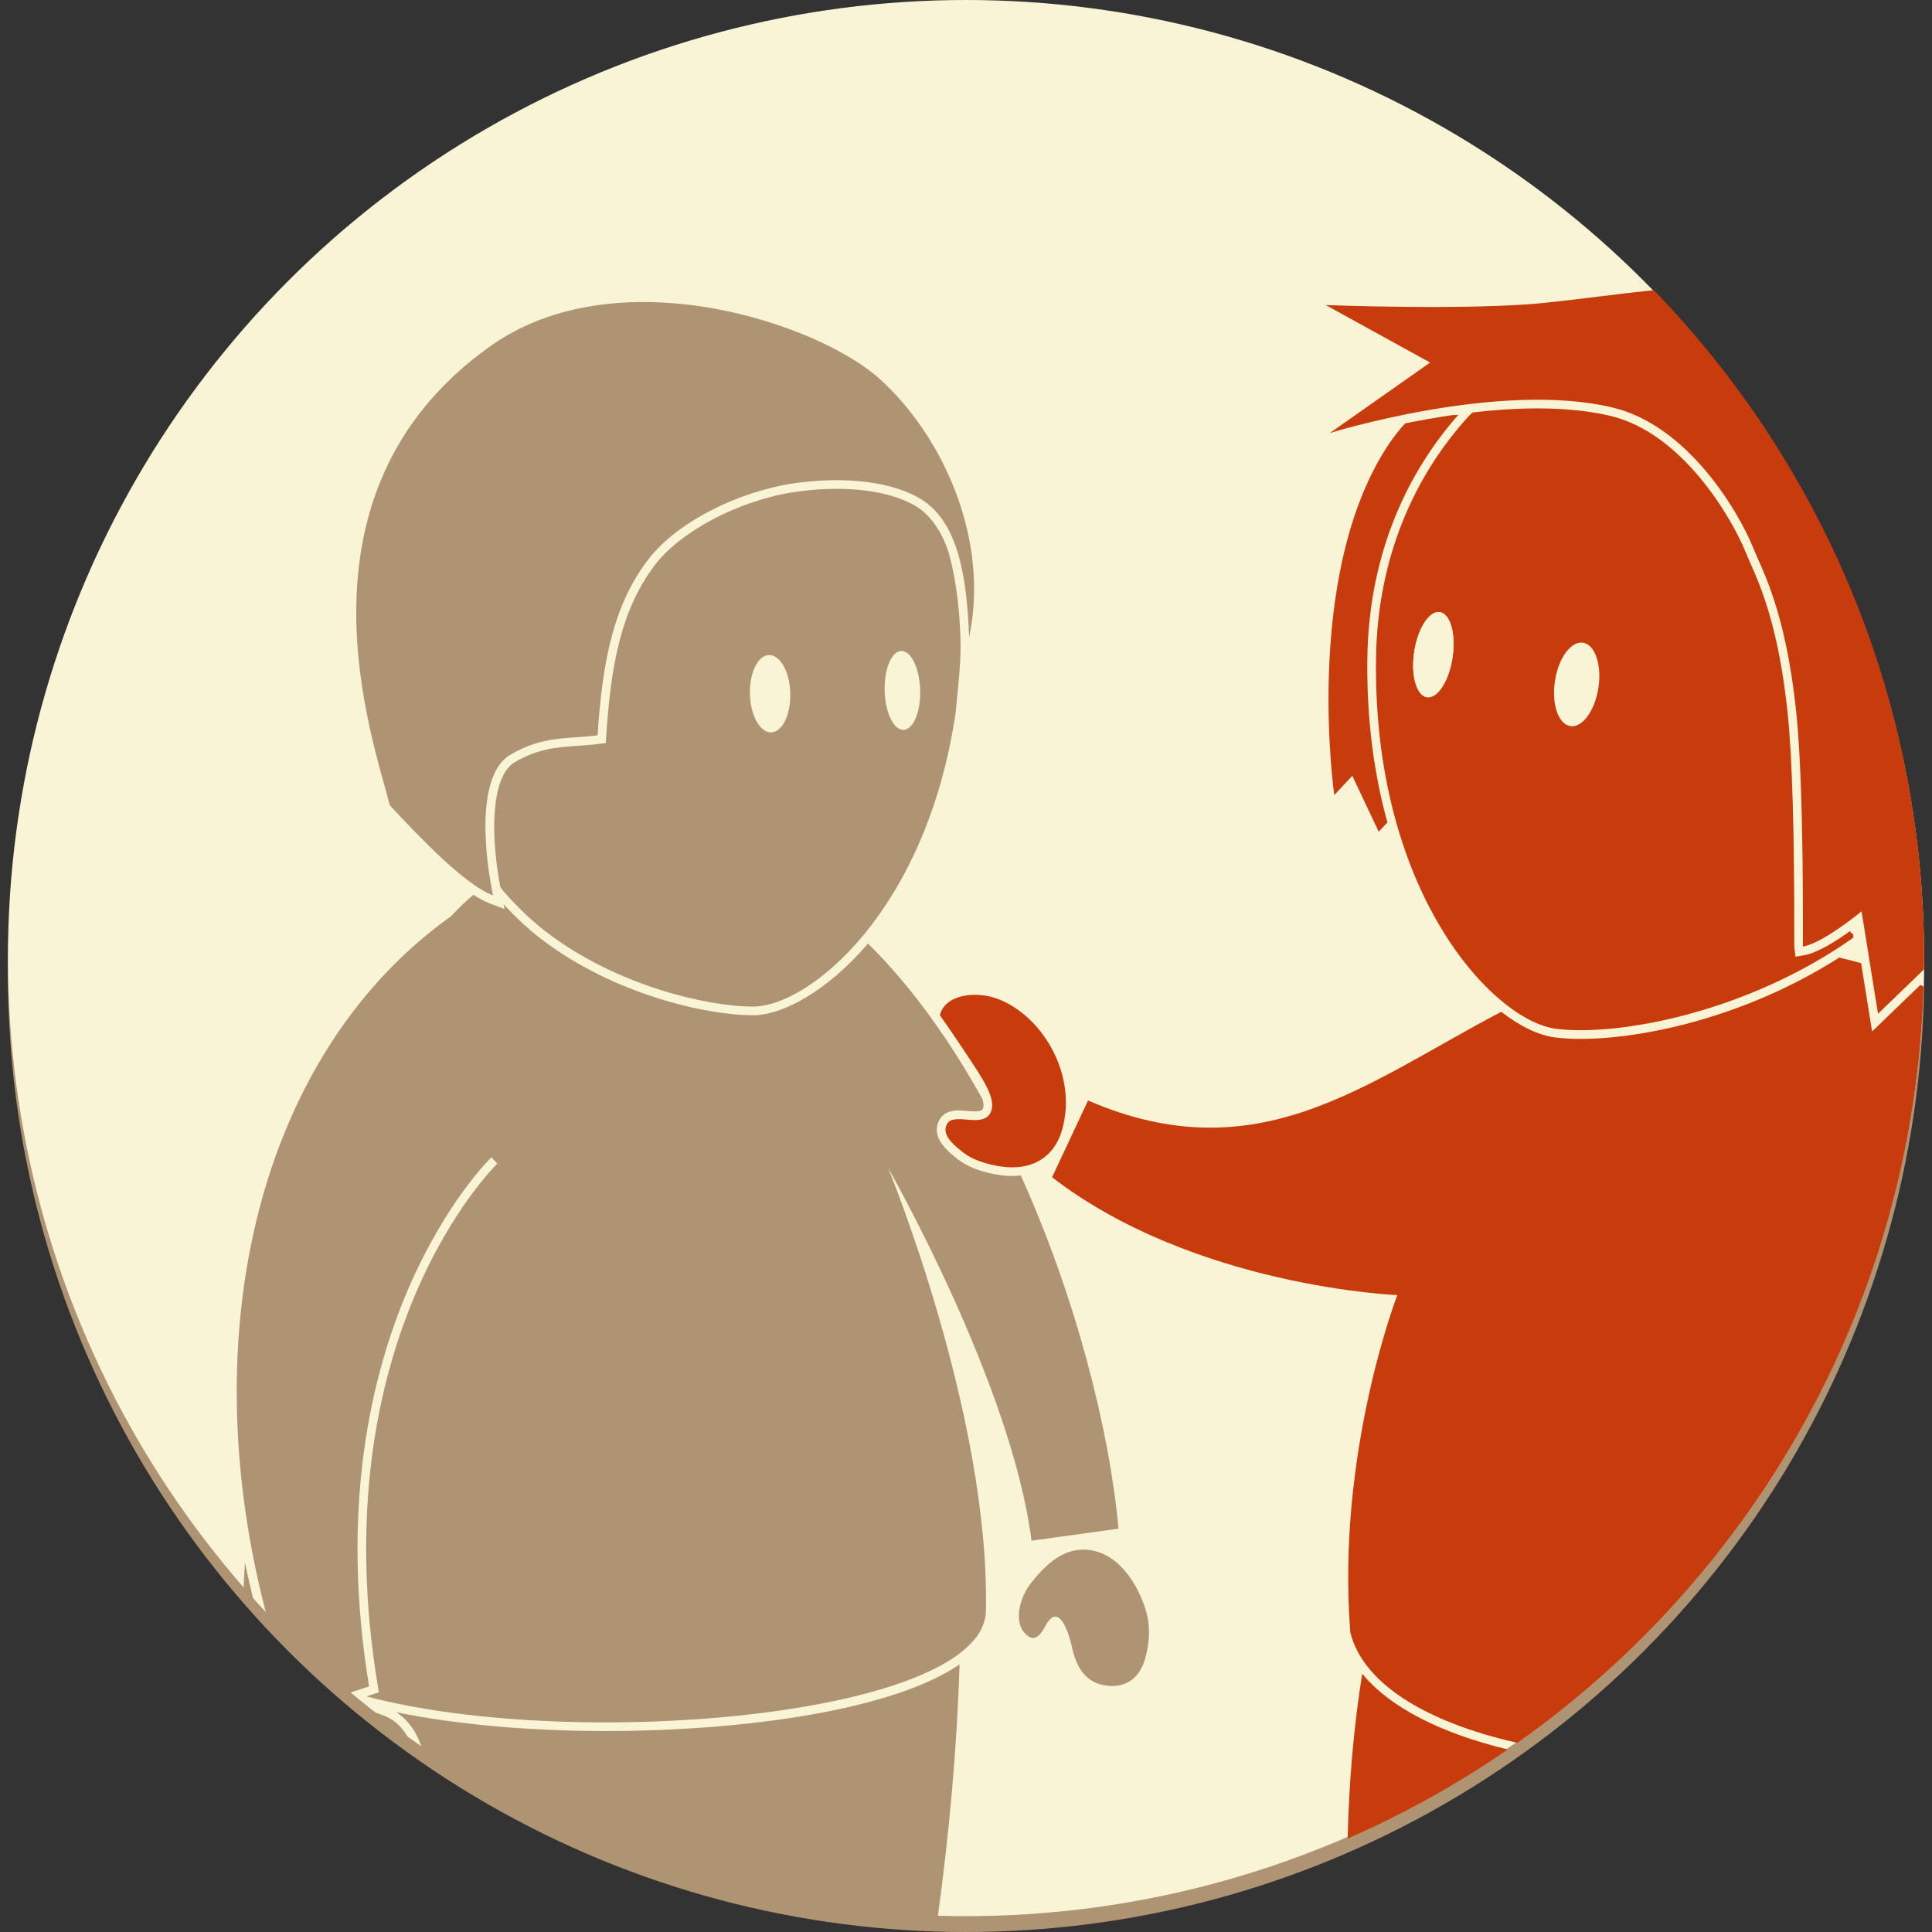 <?xml version="1.0" encoding="utf-8"?>
<!-- Generator: Adobe Illustrator 15.0.2, SVG Export Plug-In . SVG Version: 6.00 Build 0)  -->
<!DOCTYPE svg PUBLIC "-//W3C//DTD SVG 1.1//EN" "http://www.w3.org/Graphics/SVG/1.1/DTD/svg11.dtd">
<svg version="1.1" id="Layer_1" xmlns="http://www.w3.org/2000/svg" xmlns:xlink="http://www.w3.org/1999/xlink" x="0px" y="0px"
	 width="244px" height="244px" viewBox="0 0 244 244" enable-background="new 0 0 244 244" xml:space="preserve">
<rect x="0" y="0" width="244" height="244" fill="#333333" stroke="none"/>
<circle fill="#AF9474" cx="122" cy="123" r="121"/>
<circle fill="#F9F4D5" cx="122" cy="121" r="121"/>
<g>
	<g>
		<g>
			<g>
				<g>
					<path fill="#AF9474" d="M50.032,216.24c1.616,1.025,2.804,2.784,3.37,5c18.61,12.703,40.938,20.361,65.015,21.004
						c1.521-11.119,2.441-21.671,2.775-32.047c-8.317,5.743-27.056,8.422-44.729,8.422C66.734,218.619,57.532,217.781,50.032,216.24
						z"/>
				</g>
				<g>
					<path fill="#AF9474" d="M135.203,207.292c0.075,0.283,0.14,0.536,0.18,0.74c0.473,2.196,1.494,4.309,3.961,4.786
						c2.65,0.51,4.543-0.754,5.27-3.303c0.588-2.079,0.719-4.172,0.055-6.271c-1.038-3.311-3.469-7.147-7.285-7.51
						c-3.159-0.307-5.426,1.991-7.213,4.244c-1.164,1.465-2.277,4.548-0.763,6.259c1.303,1.469,2.134,0.006,2.646-0.936
						C133.543,202.543,134.706,205.465,135.203,207.292z"/>
				</g>
			</g>
			<g>
				<path fill="#C83B0C" d="M126.286,126.26c-2.922-1.211-6.945-0.715-7.583,1.963c0,0,1.642,2.295,3.621,5.317
					c1.628,2.475,3.534,5.162,2.837,6.845c-0.943,2.278-4.708-0.052-5.571,1.599c-0.694,1.303,0.751,2.56,2.123,3.62
					c1.471,1.13,3.91,1.699,5.529,1.805c3.542,0.241,6.012-1.578,6.899-4.737C136.073,135.839,131.801,128.544,126.286,126.26z"/>
				<g>
					<path fill="#AF9474" d="M141.262,193.063c-1.131-12.411-5.365-29.17-12.347-44.618c-0.344,0.043-0.69,0.077-1.052,0.077
						c-0.229,0-0.461-0.008-0.693-0.024c-1.753-0.113-4.411-0.714-6.128-2.029c-1.167-0.906-3.598-2.786-2.423-4.992
						c0.642-1.228,2.001-1.231,2.454-1.231c0.001,0,0.003,0,0.004,0c0.359,0,0.728,0.029,1.085,0.061
						c0.344,0.027,0.671,0.056,0.972,0.056c0.853,0,0.944-0.22,1.017-0.395c0.122-0.298,0.062-0.724-0.1-1.21
						c-1.444-2.596-2.971-5.113-4.583-7.52c-0.978-1.433-1.644-2.364-1.654-2.378l-0.29-0.407l0.001-0.002
						c-2.462-3.394-5.098-6.525-7.906-9.287c-5.257,6.153-10.902,9.032-14.427,9.054h-0.15c-5.708,0-17.549-2.582-26.775-9.69
						c-1.589-1.224-3.125-2.66-4.67-4.333l0.121,0.611l-1.846-0.703c-0.65-0.246-1.351-0.622-2.092-1.1
						c-0.952,0.816-1.885,1.708-2.799,2.687l0.002,0.004c-0.006,0.005-0.012,0.01-0.02,0.015c-0.059,0.062-0.12,0.12-0.179,0.185
						l-0.008-0.043C32.79,133.08,24.05,168.381,33.838,204.619c3.126,3.282,6.439,6.385,9.913,9.302l2.863-0.935
						c-7.324-44.631,15.215-66.607,15.444-66.825l0.753,0.793c-0.226,0.217-22.499,21.979-15.041,66.315l0.077,0.465l-1.566,0.512
						c26.611,7.031,77.966,2.451,78.234-10.796c0.506-24.77-12.357-55.965-12.357-55.965s15.638,27.393,18.114,47.094
						L141.262,193.063z"/>
				</g>
				<path fill="#AF9474" d="M30.936,197.326c-0.08,1.277-0.148,2.573-0.207,3.887c0.494,0.559,0.99,1.118,1.493,1.667
					C31.745,201.027,31.316,199.175,30.936,197.326z"/>
			</g>
		</g>
	</g>
	<g>
		<path fill="#AF9474" d="M64.438,95.329c4.128-2.439,7.195-1.981,11.031-2.458c0.631-9.596,2.056-16.491,6.357-22.157
			c3.624-4.775,11.415-8.646,18.465-9.675c5.241-0.763,11.561-0.566,15.813,1.875c5.021,2.873,6.009,10.258,6.29,17.563
			c2.612-12.339-3.263-25.34-11.278-32.608c-7.759-7.039-33.165-15.587-49.265-4.101c-26.1,18.621-14.639,49.81-12.623,57.934
			c3.75,4.027,9.422,10.005,13.03,11.378C60.649,104.951,60.895,97.42,64.438,95.329z"/>
		<g>
			<path fill="#AF9474" d="M119.929,70.224c-0.641-2.432-2.18-5.11-4.368-6.362c-2.424-1.39-5.849-2.125-9.904-2.125
				c-1.705,0-3.457,0.13-5.208,0.385c-6.991,1.022-14.458,4.914-17.752,9.254c-4.287,5.649-5.553,12.708-6.135,21.567l-0.06,0.903
				l-0.897,0.111c-0.942,0.116-1.831,0.178-2.69,0.239c-2.681,0.186-4.996,0.348-7.921,2.075c-2.601,1.536-3.291,7.672-1.818,15.74
				c0.13,0.181,0.26,0.36,0.396,0.532c1.602,1.827,3.384,3.59,5.361,5.116c8.882,6.845,20.546,9.506,26.25,9.463
				c7.03-0.045,21.752-12.064,25.483-36.934c0.018-0.18,0.04-0.375,0.065-0.58l0.047-0.485c0.265-2.838,0.625-5.739,0.521-8.604
				C121.191,77.668,120.93,74.029,119.929,70.224z M97.401,92.494c-1.414,0.04-2.611-2.115-2.691-4.81
				c-0.078-2.694,1.001-4.913,2.408-4.957c1.407-0.038,2.617,2.115,2.687,4.814C99.892,90.239,98.802,92.452,97.401,92.494z
				 M114.116,92.18c-1.242,0.039-2.312-2.165-2.39-4.919c-0.072-2.751,0.859-5.013,2.105-5.047c1.229-0.039,2.3,2.168,2.383,4.921
				C116.29,89.888,115.346,92.144,114.116,92.18z"/>
		</g>
	</g>
	<g>
		<g>
			<path fill="#C83B0C" d="M233.655,117.588c-1.718,1.235-4.087,2.745-5.766,3.041l-1.126,0.198l-0.147-1.135
				c-0.013-0.099-0.013-0.099-0.012-1.262c0.018-13.266-0.259-22.761-0.821-28.225c-1.128-10.948-3.396-16.076-4.747-19.141
				c-0.22-0.493-0.41-0.928-0.567-1.321c-1.622-4.039-7.843-15.002-17.051-17.207c-2.649-0.637-5.754-0.959-9.229-0.959
				c-2.745,0-5.531,0.203-8.216,0.516c-0.179,0.168-0.363,0.334-0.523,0.506c-6.892,7.575-11.455,17.898-11.662,30.349
				c-0.491,29.724,14.788,45.954,22.723,46.981c7.601,0.976,23.962-1.912,37.575-11.519l-0.082-0.536
				C233.881,117.964,233.765,117.849,233.655,117.588z M183.447,83.053c-0.45,2.965-1.903,5.2-3.24,5.002
				c-1.321-0.203-2.05-2.773-1.6-5.738c0.453-2.966,1.901-5.206,3.231-5.012C183.175,77.513,183.899,80.08,183.447,83.053z
				 M201.874,86.851c-0.44,2.908-2.029,5.078-3.545,4.851c-1.518-0.229-2.396-2.776-1.951-5.683
				c0.436-2.917,2.026-5.073,3.543-4.849C201.439,81.401,202.312,83.941,201.874,86.851z"/>
			<g>
				<path fill="#F9F4D5" d="M183.447,83.053c-0.432,2.844-1.784,5.015-3.075,5.015c-0.055,0-0.109-0.004-0.165-0.012
					c-1.321-0.203-2.05-2.773-1.6-5.738c0.436-2.846,1.787-5.022,3.07-5.022c0.054,0,0.107,0.003,0.161,0.012
					C183.175,77.513,183.899,80.08,183.447,83.053z"/>
				<path fill="#C83B0C" d="M172.693,82.932c0.192-11.698,4.163-22.234,11.486-30.541c-0.361,0.037-0.586,0.046-0.551,0.007
					c-2.188,0.313-4.268,0.686-6.151,1.068c-0.172,0.182-0.339,0.358-0.508,0.555c-0.668,0.797-1.306,1.653-1.906,2.583
					c-10.508,16.473-6.55,43.807-6.55,43.807l2.274-2.432l3.334,7.055l0.758-0.808c0.118-0.112,0.228-0.229,0.343-0.343
					C173.55,97.833,172.562,90.836,172.693,82.932z"/>
			</g>
		</g>
	</g>
	<path fill="#AF9474" d="M48.686,216.754c-0.758-0.321-1.561-0.572-2.379-0.742c1.823,1.447,3.687,2.843,5.592,4.188
		C51.264,218.709,50.214,217.402,48.686,216.754z"/>
	<path fill="#C83B0C" d="M190.423,220.947c-8.534-2.062-14.936-5.353-18.382-9.569c-1.063,6.646-1.668,13.588-1.842,20.818
		C177.324,229.083,184.091,225.309,190.423,220.947z"/>
	<path fill="#C83B0C" d="M242.529,124.39l-4.587,4.427l-1.508,1.452l-0.333-2.065l-1.056-6.563
		c-0.917-0.257-1.839-0.498-2.768-0.704c-11.825,7.54-24.783,10.268-32.646,10.268c-1.19,0-2.287-0.064-3.265-0.188
		c-1.998-0.26-4.343-1.354-6.766-3.232c-17.159,8.995-30.74,20.466-52.187,11.203l-4.544,9.691
		c17.983,13.86,43.604,14.887,43.604,14.887s-7.725,19.941-5.936,42.599c1.554,6.325,9.303,11.281,21.093,13.944
		c30.158-21.316,50.155-56.05,51.308-95.513C242.806,124.529,242.669,124.453,242.529,124.39z"/>
	<path fill="#C83B0C" d="M195.156,38.241c-9.417,0.987-27.725,0.286-27.725,0.286l13.185,7.263l-12.665,8.901
		c0,0,21.372-6.663,35.721-3.218c9.425,2.256,15.849,12.972,17.809,17.862c1.132,2.8,4.065,7.883,5.39,20.757
		c0.994,9.62,0.805,29.261,0.83,29.458c2.553-0.448,7.404-4.45,7.404-4.45l2.077,12.928l5.8-5.596
		c0.006-0.482,0.019-0.96,0.019-1.444c0-32.778-13.007-62.516-34.135-84.346C204.629,37.072,200.183,37.712,195.156,38.241z"/>
</g>
</svg>
